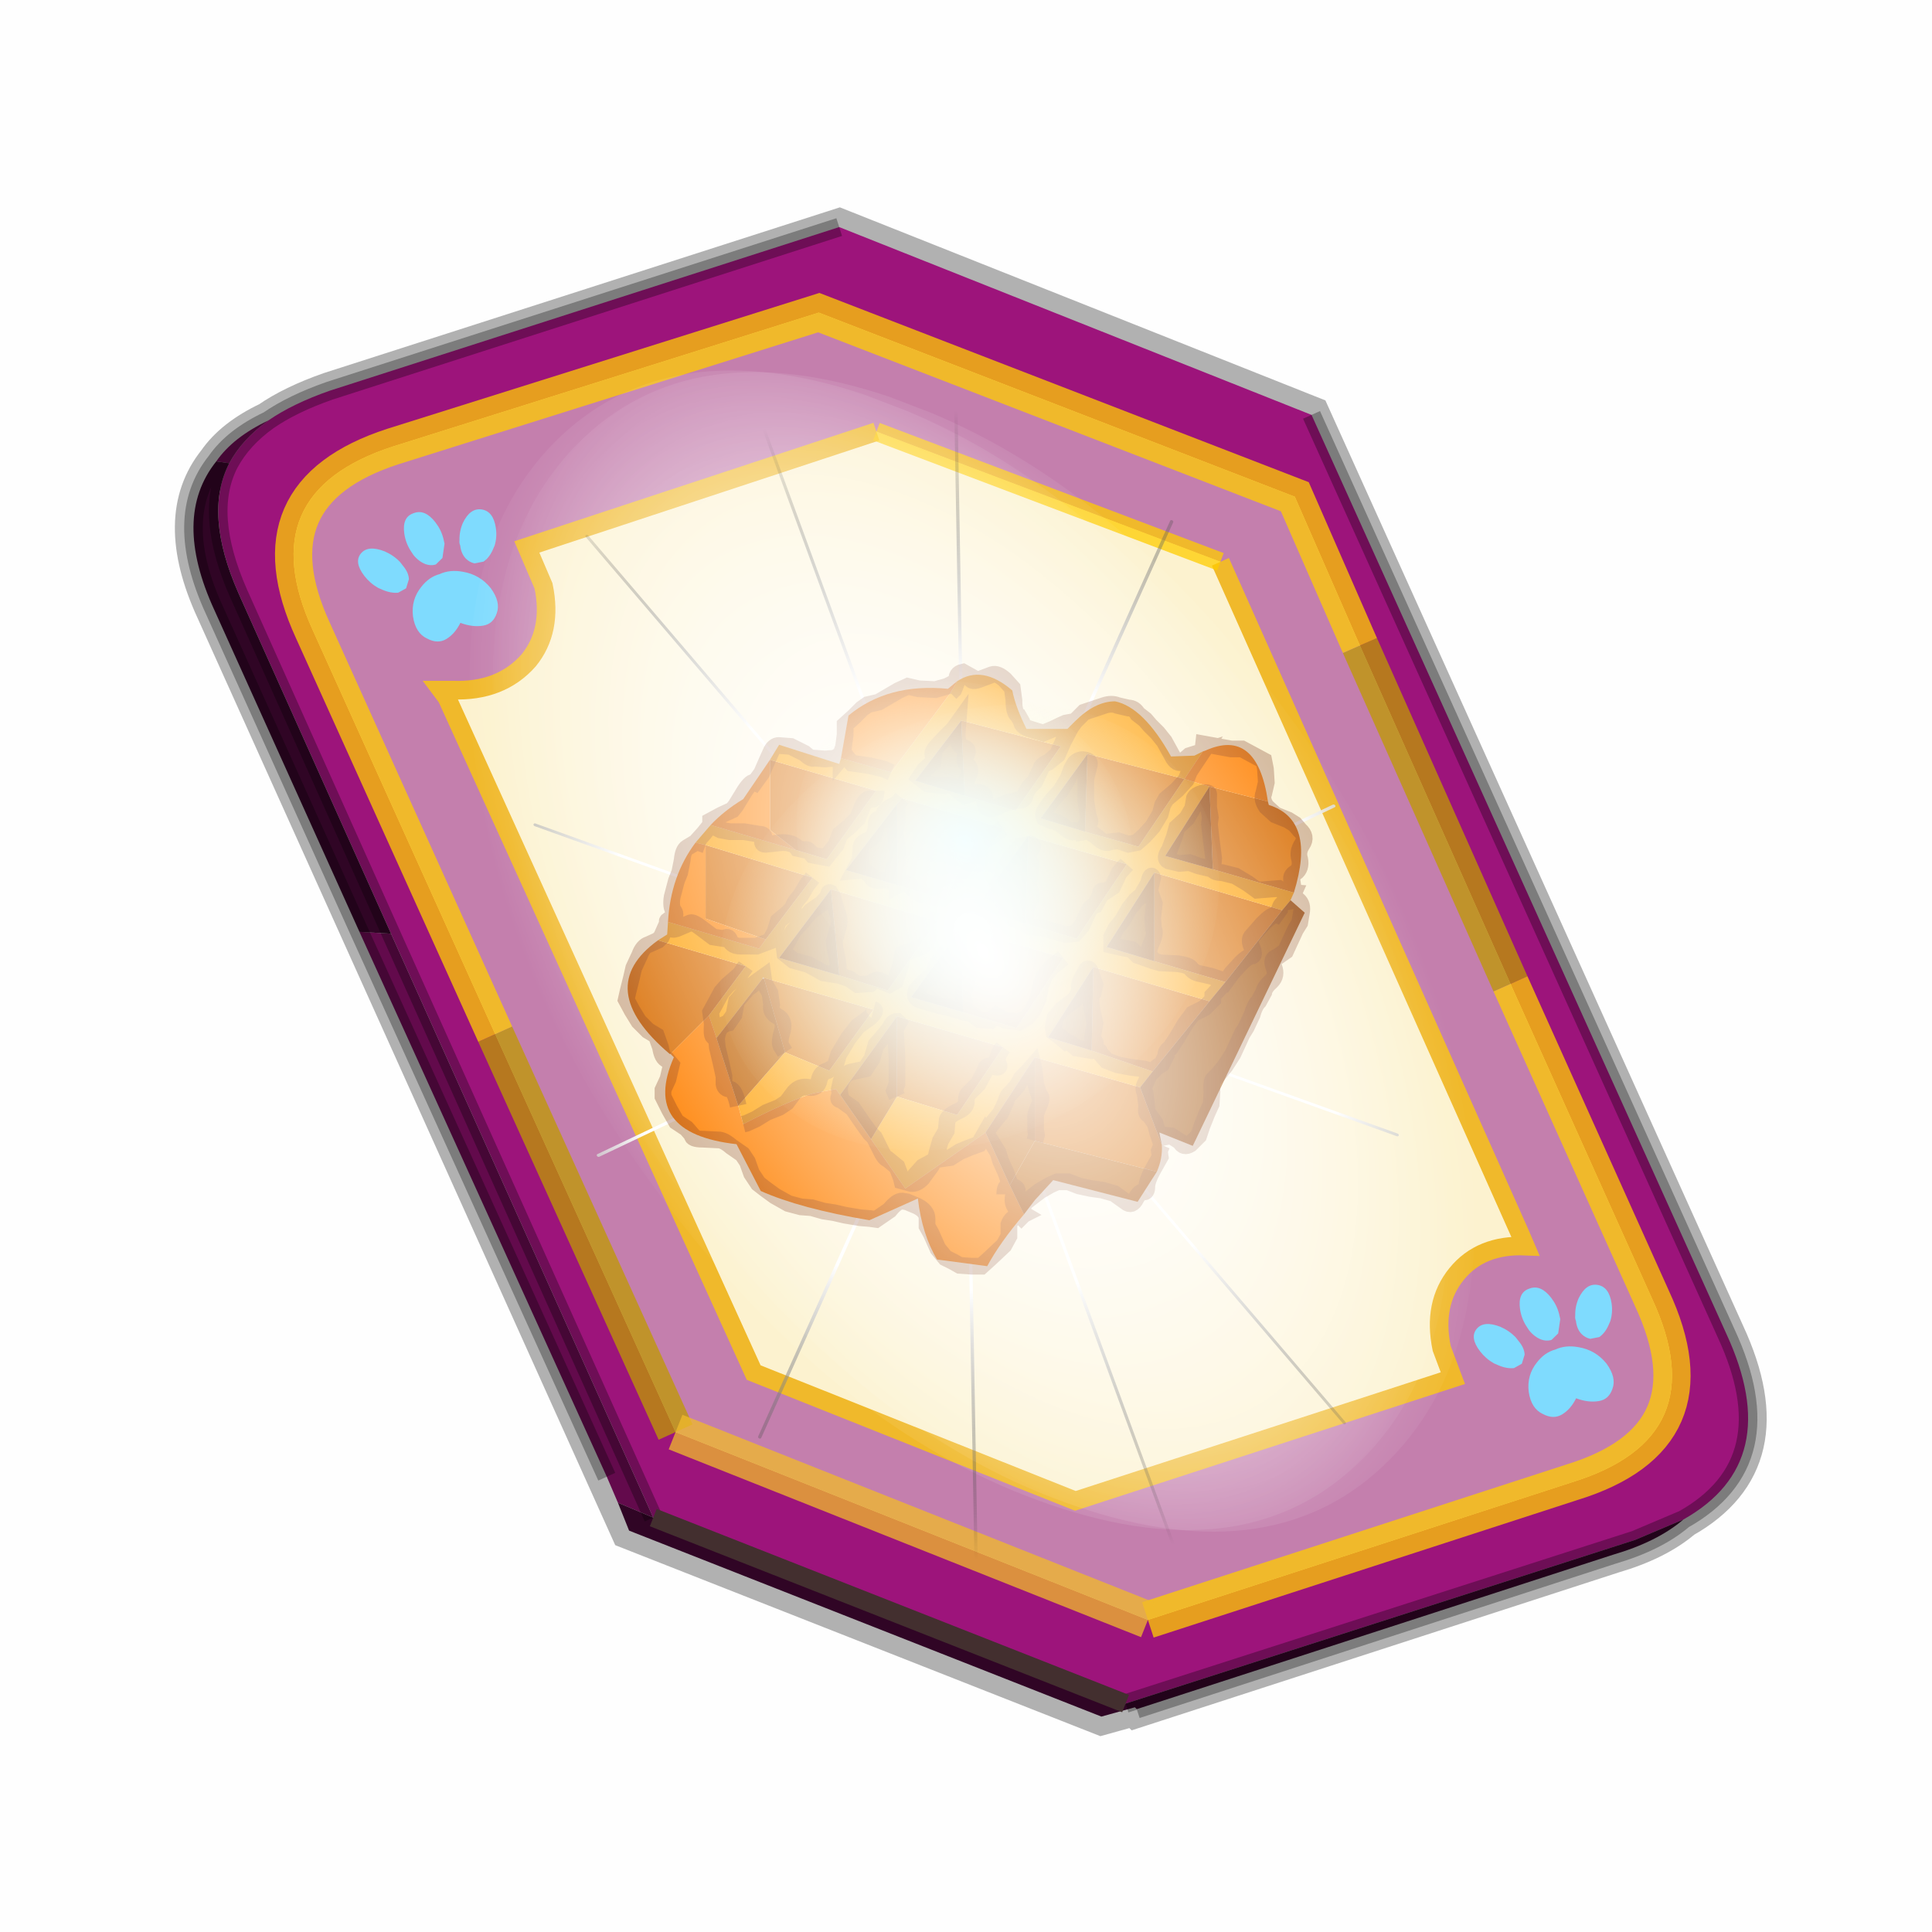 <?xml version='1.0' encoding='UTF-8'?>
<svg xmlns:xlink="http://www.w3.org/1999/xlink" xmlns="http://www.w3.org/2000/svg" version="1.1" width="60px" height="60px" viewBox="0.0 0.0 60.0 60.0"><defs><g id="c1"><path fill="#000000" fill-opacity="0.004" d="M0.0 0.0 L60.0 0.0 60.0 60.0 0.0 60.0 0.0 0.0"/></g><g id="c2"><path fill="none" stroke="#000000" stroke-width="1.0" stroke-opacity="0.302" d="M0.7 12.25 Q-0.45 9.75 0.75 8.25 1.2 7.6 2.15 7.15 2.8 6.7 3.8 6.35 L17.5 1.95 30.2 7.0 41.35 31.7 Q42.95 35.15 40.2 36.7 39.5 37.3 38.3 37.65 L25.5 41.8 25.45 41.75 24.55 42.0 11.85 37.0 0.7 12.25"/><path fill="#9d147b" stroke="none" d="M35.55 22.3 L31.5 13.2 29.75 9.2 16.95 4.25 5.5 7.85 Q1.65 9.1 3.35 12.8 L8.25 23.65 13.1 34.35 25.8 39.4 37.2 35.7 Q41.1 34.5 39.35 30.75 L35.55 22.3 M5.45 20.95 L1.35 11.8 Q0.4 9.65 1.1 8.3 1.45 7.65 2.15 7.15 2.8 6.7 3.8 6.35 L17.5 1.95 30.2 7.0 41.35 31.7 Q42.95 35.15 40.2 36.7 L38.9 37.25 25.2 41.65 12.5 36.65 5.45 20.95"/><path fill="#c47fad" stroke="none" d="M31.5 13.2 L35.55 22.3 39.35 30.75 Q41.1 34.5 37.2 35.7 L25.8 39.4 13.1 34.35 8.25 23.65 3.35 12.8 Q1.65 9.1 5.5 7.85 L16.95 4.25 29.75 9.2 31.5 13.2 M18.5 7.45 L9.1 10.55 9.55 11.6 Q9.8 12.8 9.15 13.6 8.4 14.45 7.1 14.4 L6.8 14.4 6.95 14.6 15.2 32.75 23.85 36.2 34.0 32.9 33.7 32.1 Q33.45 30.9 34.1 30.1 34.75 29.3 35.95 29.35 L35.8 29.0 27.75 10.95 18.5 7.45"/><path fill="#fcf2cf" stroke="none" d="M27.75 10.95 L35.8 29.0 35.95 29.35 Q34.75 29.3 34.1 30.1 33.45 30.9 33.7 32.1 L34.0 32.9 23.85 36.2 15.2 32.75 6.95 14.6 6.8 14.4 7.1 14.4 Q8.4 14.45 9.15 13.6 9.8 12.8 9.55 11.6 L9.1 10.55 18.5 7.45 27.75 10.95"/><path fill="#630a4c" stroke="none" d="M1.1 8.3 L0.75 8.25 Q1.2 7.6 2.15 7.15 1.45 7.65 1.1 8.3 M4.6 20.9 L5.45 20.95 12.5 36.65 11.55 36.25 11.25 35.55 4.6 20.9"/><path fill="#300525" stroke="none" d="M1.1 8.3 Q0.4 9.65 1.35 11.8 L5.45 20.95 4.6 20.9 0.7 12.25 Q-0.45 9.75 0.75 8.25 L1.1 8.3 M12.5 36.65 L25.2 41.65 38.9 37.25 40.2 36.7 Q39.5 37.3 38.3 37.65 L25.5 41.8 25.45 41.75 24.55 42.0 11.85 37.0 11.55 36.25 12.5 36.65"/><path fill="none" stroke="#bf9900" stroke-width="1.0" stroke-opacity="0.749" d="M31.5 13.2 L35.55 22.3 M13.1 34.35 L8.25 23.65"/><path fill="none" stroke="#ffcc00" stroke-width="1.0" stroke-opacity="0.749" d="M35.55 22.3 L39.35 30.75 Q41.1 34.5 37.2 35.7 L25.8 39.4 M8.25 23.65 L3.35 12.8 Q1.65 9.1 5.5 7.85 L16.95 4.25 29.75 9.2 31.5 13.2"/><path fill="none" stroke="#f0b92b" stroke-width="0.5" d="M27.75 10.95 L35.8 29.0 35.95 29.35 Q34.75 29.3 34.1 30.1 33.45 30.9 33.7 32.1 L34.0 32.9 23.85 36.2 15.2 32.75 6.95 14.6 6.8 14.4 7.1 14.4 Q8.4 14.45 9.15 13.6 9.8 12.8 9.55 11.6 L9.1 10.55 18.5 7.45"/><path fill="none" stroke="#000000" stroke-width="0.5" stroke-opacity="0.302" d="M5.45 20.95 L1.35 11.8 Q0.4 9.65 1.1 8.3 M0.75 8.25 Q-0.45 9.75 0.7 12.25 L4.6 20.9 M5.45 20.95 L12.5 36.65 M25.2 41.65 L38.9 37.25 40.2 36.7 Q42.95 35.15 41.35 31.7 L30.2 7.0 M17.5 1.95 L3.8 6.35 Q2.8 6.7 2.15 7.15 1.45 7.65 1.1 8.3 M0.75 8.25 Q1.2 7.6 2.15 7.15 M11.25 35.55 L4.6 20.9 M25.5 41.8 L38.3 37.65 Q39.5 37.3 40.2 36.7"/><path fill="none" stroke="#ffcc00" stroke-width="0.5" stroke-opacity="0.749" d="M18.5 7.45 L27.75 10.95"/><path fill="none" stroke="#f0b92b" stroke-width="1.0" stroke-opacity="0.749" d="M25.8 39.4 L13.1 34.35"/><path fill="none" stroke="#432f2f" stroke-width="0.5" d="M12.5 36.65 L25.2 41.65"/></g><g id="c3"><path fill="#7fdbfe" stroke="none" d="M10.75 4.9 Q10.75 4.6 10.9 4.35 11.25 3.45 11.95 2.75 13.3 1.5 14.35 2.1 15.4 2.7 14.95 4.45 14.7 5.4 14.1 6.15 L13.75 6.5 Q13.1 7.15 12.35 7.35 L11.4 7.2 Q10.95 6.9 10.75 6.4 10.5 5.75 10.75 4.9 M7.5 5.9 Q7.0 5.85 6.6 5.5 6.05 5.0 5.8 4.15 L5.7 3.6 Q5.55 2.65 5.8 1.7 6.25 0.0 7.5 0.0 L7.6 0.0 Q8.85 0.0 9.3 1.7 9.55 2.65 9.4 3.6 L9.3 4.15 8.5 5.5 7.6 5.9 7.5 5.9 M4.35 4.9 Q4.6 5.75 4.35 6.4 L3.7 7.2 2.75 7.35 Q2.0 7.15 1.35 6.5 L1.0 6.15 Q0.4 5.4 0.15 4.45 -0.3 2.7 0.75 2.1 1.8 1.5 3.15 2.75 3.85 3.45 4.2 4.35 L4.35 4.9 M5.5 13.7 Q4.45 13.9 3.65 12.95 2.75 12.0 3.2 10.25 3.7 8.5 5.25 7.6 6.4 6.9 7.55 7.0 8.75 6.9 9.9 7.6 11.45 8.5 11.95 10.25 12.35 12.0 11.5 12.95 10.7 13.9 9.65 13.7 8.55 13.5 7.55 12.6 6.55 13.5 5.5 13.7"/></g><g id="c4"><g><use transform="matrix(1.0,0.0,0.0,1.0,0.0,0.0)" xlink:href="#c3"/></g></g><radialGradient gradientUnits="userSpaceOnUse" r="819.2" cx="0" cy="0" spreadMethod="pad" gradientTransform="matrix(0.091,0.0,0.0,0.091,0.6,3.4)" id="gradient1"><stop offset="0.0" stop-color="#ffffff"/><stop offset="1.0" stop-color="#ffffff" stop-opacity="0.0"/></radialGradient><g id="c5"><path stroke="none" fill="url(#gradient1)" d="M36.65 -54.65 Q60.05 -42.0 69.75 -17.95 80.55 8.9 68.0 34.1 55.45 59.35 26.8 68.2 -1.8 77.05 -29.7 64.3 -57.6 51.6 -68.45 24.75 -79.3 -2.05 -66.75 -27.25 L-66.7 -27.3 Q-54.1 -52.5 -25.5 -61.4 3.1 -70.2 31.0 -57.5 L36.65 -54.65"/></g><g id="c6"><g><use transform="matrix(1.0,0.0,0.0,1.0,0.0,0.0)" xlink:href="#c5"/></g></g><radialGradient gradientUnits="userSpaceOnUse" r="819.2" cx="0" cy="0" spreadMethod="pad" gradientTransform="matrix(0.209,0.0,0.0,0.177,67.15,107.2)" id="gradient2"><stop offset="0.357" stop-color="#ffffff"/><stop offset="0.671" stop-opacity="0.0"/></radialGradient><g id="c7"><path fill="none" stroke-linejoin="round" stroke-linecap="round" stroke="url(#gradient2)" stroke-width="0.5" d="M136.55 165.8 L68.6 106.0 68.4 106.0 118.25 201.5 M68.3 105.8 L68.35 105.8 68.3 105.8 68.3 105.85 68.4 106.0 68.3 106.0 86.55 211.5 M68.3 105.8 L68.3 105.85 68.3 106.0 68.15 105.95 18.25 151.55 M68.3 105.85 L68.25 105.85 68.3 106.0 50.0 193.2 M68.25 105.85 L68.15 105.95 0.05 97.7 M68.3 105.85 L68.25 105.8 68.25 105.85 M68.25 105.8 L68.2 105.7 0.0 45.7 M68.3 105.8 L68.25 105.75 68.25 105.8 M68.25 105.75 L68.2 105.7 18.25 10.05 M68.6 106.0 L68.35 105.8 118.25 60.15 M86.6 18.35 L68.3 105.8 M136.6 114.25 L68.6 106.0 M68.25 105.75 L49.95 0.05"/></g><g id="c8"><g><use transform="matrix(1.0,0.0,0.0,1.0,0.0,0.0)" xlink:href="#c7"/></g></g><g id="c9"><g><use transform="matrix(1.0,0.0,0.0,1.0,0.0,0.0)" xlink:href="#c2"/></g><g><use transform="matrix(0.239,-0.087,0.1,0.234,34.25,31.15)" xlink:href="#c4"/></g><g><use transform="matrix(0.239,-0.087,0.1,0.234,4.25,10.3)" xlink:href="#c4"/></g><g><use transform="matrix(0.141,-0.038,0.111,0.226,20.25,20.65)" filter="url(#filter7)" xlink:href="#c6"/></g><g><use transform="matrix(-0.155,0.051,0.084,0.147,22.6,3.15)" filter="url(#filter8)" xlink:href="#c8"/></g></g><filter id="filter7"><feColorMatrix in="SourceGraphic" type="matrix" values="0.0 0.0 0.0 0.0 0.797 0.0 0.0 0.0 0.0 0.598 0.0 0.0 0.0 0.0 0.199 0.0 0.0 0.0 1.0 0.0" result="cxform"/><feComposite operator="in" in2="SourceGraphic" result="color-xform"/></filter><filter id="filter8"><feColorMatrix in="SourceGraphic" type="matrix" values="0.0 0.0 0.0 0.0 0.996 0.0 0.0 0.0 0.0 0.996 0.0 0.0 0.0 0.0 0.996 0.0 0.0 0.0 1.0 0.0" result="cxform"/><feComposite operator="in" in2="SourceGraphic" result="color-xform"/></filter><g id="c10"><path fill="#d96c00" stroke="none" d="M27.5 4.75 L33.3 6.25 30.55 10.3 27.35 9.4 27.5 4.75 M8.5 5.1 L14.85 6.95 11.9 11.05 10.05 10.5 8.5 9.3 8.5 5.1 M4.65 10.2 L11.05 12.15 8.25 15.85 4.65 14.6 4.65 10.2 M1.8 15.9 L7.05 17.45 4.85 20.4 2.55 22.7 2.5 22.7 Q-2.15 18.75 1.8 15.9 M8.15 18.2 L8.15 18.15 14.7 20.05 12.05 23.7 9.4 22.6 8.15 18.2 M16.1 20.45 L22.45 22.3 19.7 26.35 16.1 25.25 16.1 20.45 M24.35 22.9 L30.65 24.7 31.95 28.15 Q32.0 28.95 31.65 29.75 L24.35 27.9 24.35 22.9 M31.4 23.75 L27.75 22.5 27.85 17.5 34.8 19.55 31.4 23.75 M35.75 18.4 L31.5 17.15 31.5 11.85 39.15 14.1 35.75 18.4 M39.85 13.05 L35.0 11.65 34.8 6.7 38.3 7.6 38.35 7.8 Q41.2 8.7 39.85 13.05 M23.95 9.65 L29.85 11.35 26.85 15.8 23.8 14.9 23.95 9.65 M16.1 7.75 L16.4 7.4 22.45 9.2 19.3 13.6 16.15 12.6 16.1 7.75 M19.95 2.75 L25.9 4.3 23.2 8.15 20.15 7.25 19.95 2.75 M12.65 18.0 L12.15 12.85 18.5 14.75 15.55 18.9 12.65 18.0 M19.95 15.15 L26.05 16.95 23.25 21.15 20.05 20.2 19.95 15.15"/><path fill="#ffa004" stroke="none" d="M27.35 9.4 L30.55 10.3 33.3 6.25 27.5 4.75 24.7 8.6 27.35 9.4 M19.7 0.4 Q21.2 -0.6 23.0 0.95 23.2 1.95 23.85 3.25 L26.3 3.25 26.75 2.8 Q27.95 1.6 29.15 1.6 30.85 1.95 32.5 4.9 L33.9 4.85 34.4 4.6 33.3 6.25 34.8 6.7 32.15 10.85 35.0 11.65 39.85 13.05 39.65 13.5 39.15 14.1 31.5 11.85 28.65 16.3 31.5 17.15 35.75 18.4 34.8 19.55 27.85 17.5 25.15 21.7 27.75 22.5 31.4 23.75 30.65 24.7 24.35 22.9 21.4 27.4 16.6 30.75 14.55 27.8 16.1 25.25 19.7 26.35 22.45 22.3 16.1 20.45 12.7 25.15 12.45 24.8 11.1 25.05 Q9.5 25.55 6.9 26.9 L6.6 25.8 9.4 22.6 12.05 23.7 14.7 20.05 8.15 18.15 8.15 18.2 8.1 18.1 8.05 18.2 5.3 21.75 4.85 20.4 7.05 17.45 1.8 15.9 2.35 15.55 2.4 14.8 7.85 16.4 8.25 15.85 11.05 12.15 4.65 10.2 4.05 10.05 4.95 9.0 10.05 10.5 11.9 11.05 14.85 6.95 8.5 5.1 9.05 4.2 12.65 5.35 12.75 5.0 15.75 5.85 19.3 1.1 19.7 0.4 M23.8 14.9 L26.85 15.8 29.85 11.35 23.95 9.65 20.8 14.0 23.8 14.9 M16.15 12.6 L19.3 13.6 22.45 9.2 16.4 7.4 16.1 7.75 13.05 11.7 16.15 12.6 M20.15 7.25 L23.2 8.15 25.9 4.3 19.95 2.75 17.2 6.35 20.15 7.25 M12.65 18.0 L15.55 18.9 18.5 14.75 12.15 12.85 9.05 16.95 12.65 18.0 M20.05 20.2 L23.25 21.15 26.05 16.95 19.95 15.15 16.95 19.3 20.05 20.2"/><path fill="#a14d00" stroke="none" d="M27.5 4.75 L27.35 9.4 24.7 8.6 27.5 4.75 M30.65 24.7 L31.4 23.75 34.8 19.55 35.75 18.4 39.15 14.1 39.65 13.5 40.5 14.25 33.8 28.2 31.8 27.4 31.95 28.15 30.65 24.7 M27.75 22.5 L25.15 21.7 27.85 17.5 27.75 22.5 M31.5 17.15 L28.65 16.3 31.5 11.85 31.5 17.15 M35.0 11.65 L32.15 10.85 34.8 6.7 35.0 11.65 M23.8 14.9 L20.8 14.0 23.95 9.65 23.8 14.9 M16.15 12.6 L13.05 11.7 16.1 7.75 16.15 12.6 M20.15 7.25 L17.2 6.35 19.95 2.75 20.15 7.25 M12.15 12.85 L12.65 18.0 9.05 16.95 12.15 12.85 M20.05 20.2 L16.95 19.3 19.95 15.15 20.05 20.2"/><path fill="#ff8000" stroke="none" d="M19.7 0.4 L19.3 1.1 15.75 5.85 12.75 5.0 13.2 2.45 Q15.55 0.5 19.15 0.85 L19.7 0.4 M10.05 10.5 L4.95 9.0 Q5.75 8.15 6.9 7.45 L8.5 5.1 8.5 9.3 10.05 10.5 M4.05 10.05 L4.65 10.2 4.65 14.6 8.25 15.85 7.85 16.4 2.4 14.8 Q2.55 12.05 4.05 10.05 M4.85 20.4 L5.3 21.75 6.6 25.8 6.9 26.9 Q9.5 25.55 11.1 25.05 L12.45 24.8 12.7 25.15 14.55 27.8 16.6 30.75 21.4 27.4 22.85 30.55 23.7 32.3 Q22.25 34.0 21.5 35.4 L18.5 35.0 Q17.6 33.5 17.35 31.35 L14.45 32.65 Q10.3 31.95 7.95 30.9 L6.5 28.1 Q0.75 27.45 2.75 22.9 L2.55 22.7 4.85 20.4 M34.8 6.7 L33.3 6.25 34.4 4.6 34.55 4.55 Q37.65 3.15 38.3 7.6 L34.8 6.7"/><path fill="#c16100" stroke="none" d="M5.3 21.75 L8.05 18.2 8.15 18.2 9.4 22.6 6.6 25.8 5.3 21.75 M12.7 25.15 L16.1 20.45 16.1 25.25 14.55 27.8 12.7 25.15 M21.4 27.4 L24.35 22.9 24.35 27.9 22.85 30.55 21.4 27.4"/><path fill="#bf5f00" stroke="none" d="M23.7 32.3 L22.85 30.55 24.35 27.9 31.65 29.75 30.5 31.55 25.45 30.25 24.35 31.45 23.7 32.3"/><path fill="none" stroke="#6b2006" stroke-width="1.0" stroke-opacity="0.302" d="M27.35 9.4 L26.8 9.35 Q26.6 9.55 26.2 9.2 25.75 8.8 25.35 8.75 L24.9 8.55 Q24.8 8.35 25.0 8.05 L25.4 7.5 25.9 6.95 26.35 6.2 26.55 5.65 26.75 5.3 Q27.0 5.05 27.3 5.1 27.7 5.15 27.6 5.45 L27.4 6.25 27.4 6.9 27.4 7.55 27.55 8.45 Q27.75 8.95 27.55 8.85 27.4 8.75 27.35 9.4 27.65 9.35 28.1 9.75 28.6 10.2 28.85 10.0 L29.35 9.95 29.95 10.15 30.45 10.05 30.9 9.65 31.4 9.1 31.85 8.35 32.0 7.8 32.2 7.45 32.85 6.9 33.4 6.3 33.6 5.8 33.9 5.35 34.4 4.6 33.6 4.85 33.25 5.15 Q32.95 5.45 32.65 5.0 L32.1 4.0 31.7 3.5 31.25 3.05 30.95 2.7 30.5 2.35 Q30.3 2.0 29.95 2.0 L29.3 1.85 Q28.95 1.7 28.5 1.85 L27.75 2.1 27.3 2.25 26.75 2.8 26.5 3.15 26.05 4.0 25.7 4.8 25.15 5.25 Q24.75 5.4 24.7 5.65 L24.35 6.4 24.0 6.75 23.8 7.1 Q23.75 7.6 23.35 7.5 L22.7 7.65 21.9 8.0 Q21.35 8.15 21.35 7.6 21.45 7.05 20.95 7.05 L20.15 7.25 19.6 6.8 Q19.4 6.55 18.95 6.65 L17.95 6.55 17.45 6.15 17.75 5.7 18.25 5.25 18.3 4.85 Q18.15 4.75 18.4 4.4 L18.95 3.8 19.5 3.25 19.75 2.9 19.7 3.55 Q19.7 4.2 20.05 4.35 20.45 4.45 20.25 4.8 20.05 5.15 20.3 5.4 20.6 5.65 20.35 6.1 L20.15 6.7 20.15 7.25 M31.5 17.15 L30.5 16.8 30.15 16.45 29.6 16.35 28.95 16.2 28.95 15.7 29.2 15.2 29.6 14.7 30.0 14.0 30.4 13.5 30.75 13.2 31.15 12.5 Q31.3 11.85 31.4 12.15 L31.25 12.8 Q31.1 13.1 31.3 13.15 L31.5 13.7 31.4 14.55 31.45 15.2 Q31.6 15.45 31.35 16.0 31.1 16.55 31.2 16.8 L31.5 17.15 31.85 17.25 32.9 17.3 Q33.6 17.4 33.7 17.6 33.9 17.85 34.25 17.9 L34.9 18.05 35.35 18.2 35.75 18.4 36.15 17.85 36.7 17.25 Q37.05 16.9 37.3 16.85 37.55 16.85 37.35 16.35 37.15 15.9 37.3 15.7 L38.0 14.9 Q38.55 14.35 38.75 14.4 L39.0 14.05 Q39.05 13.7 39.4 13.6 39.85 13.55 39.65 13.5 L39.85 13.05 39.25 13.0 38.95 12.8 38.3 12.85 37.65 12.9 37.1 12.5 36.35 12.05 35.55 11.85 Q35.1 11.85 35.0 11.65 L34.15 11.45 33.6 11.25 33.0 11.3 32.35 11.15 Q32.05 11.0 32.4 10.5 L32.7 9.7 32.85 9.15 33.45 8.6 33.8 8.0 33.9 7.4 Q34.0 7.2 34.35 7.1 34.8 7.0 34.75 7.2 L34.75 7.95 34.85 8.55 34.8 8.95 34.9 9.85 35.0 10.6 35.05 11.0 35.0 11.65 M39.85 13.05 L39.75 12.4 Q39.6 12.05 39.95 11.85 40.3 11.6 40.2 11.05 40.05 10.6 40.35 10.15 40.65 9.7 40.2 9.3 L39.9 8.95 39.5 8.7 38.75 8.4 38.2 7.9 Q37.9 7.45 38.05 7.1 L38.2 6.45 38.15 5.65 38.05 5.15 37.4 4.8 36.75 4.45 36.1 4.45 35.0 4.25 34.45 4.15 34.4 4.6 M35.75 18.4 L35.0 19.2 35.0 19.45 34.5 19.95 33.8 20.3 33.35 20.9 32.85 21.75 32.45 22.35 Q32.15 22.55 32.2 22.8 L31.95 23.3 Q31.6 23.5 31.4 23.75 L31.2 23.95 30.95 24.5 Q30.8 24.75 30.95 25.05 L31.05 25.85 Q30.95 26.3 31.2 26.35 L31.55 26.85 31.7 27.4 31.95 28.15 Q31.9 27.45 32.05 27.55 L32.5 27.6 33.05 27.95 Q33.25 28.35 33.65 28.1 L34.15 27.6 34.35 27.0 34.65 26.25 34.9 25.7 34.95 24.95 Q34.9 24.45 35.0 24.25 L35.3 23.95 35.75 23.4 36.2 22.7 36.5 22.05 36.75 21.5 37.0 21.1 37.35 20.35 Q37.5 19.8 37.75 19.55 L38.05 19.0 Q38.1 18.7 38.5 18.35 38.85 18.0 38.65 17.5 38.45 17.0 38.85 16.9 L39.35 16.55 39.65 15.9 39.95 15.25 40.2 14.85 40.3 14.25 Q40.4 13.75 40.1 13.5 39.85 13.25 39.65 13.5 M39.85 13.05 L40.3 13.2 M29.85 11.35 L29.4 11.85 29.0 12.7 28.55 13.0 Q28.25 12.8 28.25 13.25 L27.95 13.8 Q27.65 13.9 27.5 14.3 L27.15 15.05 26.75 15.5 26.2 15.55 25.45 15.35 24.8 15.15 24.1 15.1 23.8 14.9 23.2 14.65 22.7 14.5 21.7 14.15 Q21.0 14.0 21.2 13.65 L21.3 13.45 21.5 13.2 22.15 12.65 22.45 12.05 Q22.45 11.6 22.6 11.4 L23.0 10.8 23.5 10.25 24.1 10.15 Q24.35 10.2 24.1 10.5 L23.9 10.85 24.1 11.3 24.05 12.15 Q23.9 12.65 24.1 13.0 24.25 13.35 24.0 13.65 L23.8 14.1 23.8 14.9 M31.4 23.75 L30.9 23.6 30.1 23.5 29.3 23.35 28.65 23.1 28.25 22.65 Q28.25 22.4 27.75 22.5 L26.85 22.35 Q26.4 21.95 26.25 22.0 L25.9 21.7 25.5 21.4 25.45 21.1 25.55 20.55 25.95 20.05 26.75 19.45 27.05 18.9 Q26.95 18.55 27.15 18.2 L27.45 17.65 Q27.6 17.5 27.7 17.85 L27.95 18.55 27.85 19.0 Q27.65 19.15 27.75 19.95 L27.95 20.85 27.85 21.45 Q27.75 21.9 27.9 21.95 28.1 22.0 27.75 22.5 M26.75 2.8 L26.2 2.9 Q25.85 3.05 25.45 3.25 L24.85 3.5 24.05 3.25 Q23.55 3.1 23.55 2.8 L23.35 2.45 Q23.1 2.3 23.1 1.55 L23.0 0.8 22.55 0.3 Q22.1 -0.1 21.8 0.0 L21.0 0.3 Q20.45 0.5 20.5 0.1 L20.05 -0.15 Q19.6 -0.05 19.7 0.4 L19.5 0.9 19.3 1.1 M19.7 0.4 L19.1 0.7 18.4 0.9 17.4 0.85 16.75 0.7 16.2 0.95 15.6 1.3 15.0 1.65 14.35 1.8 14.0 2.05 13.55 2.5 13.0 3.0 13.0 3.6 12.9 4.35 Q12.75 4.7 12.75 5.0 13.0 4.7 13.05 4.9 L13.4 5.3 14.45 5.45 15.3 5.65 15.75 5.85 M16.4 7.4 L16.1 7.75 16.1 8.4 16.1 8.85 16.0 9.35 16.1 10.35 Q16.3 10.95 16.05 11.35 15.75 11.75 15.95 11.75 16.2 11.75 16.15 12.25 L16.15 12.6 Q16.6 12.35 16.85 12.6 L17.25 13.0 17.65 13.2 18.5 13.35 19.15 13.45 19.6 13.35 20.0 12.6 Q20.2 11.95 20.5 11.6 L21.0 11.3 21.05 10.75 Q20.95 10.25 21.25 10.0 L21.95 9.55 22.45 9.2 M16.15 12.6 Q15.65 12.25 15.15 12.3 14.65 12.4 14.55 12.05 L14.1 11.7 13.55 11.75 13.9 11.1 13.95 10.3 Q14.0 10.05 14.4 9.9 14.8 9.75 14.85 9.1 14.85 8.5 15.1 8.7 15.3 8.9 15.3 8.45 15.3 8.05 16.1 7.75 M14.85 6.95 Q14.85 7.55 14.55 7.45 14.3 7.35 14.05 7.85 L13.75 8.6 13.25 9.1 12.7 9.55 12.45 10.2 11.85 10.95 11.05 10.8 Q10.7 10.35 10.6 10.5 L10.15 10.4 Q9.9 10.05 9.25 10.05 L8.3 10.15 Q7.95 10.2 8.1 9.85 8.25 9.55 7.85 9.55 L6.95 9.4 6.1 9.4 5.55 9.3 4.95 9.0 4.55 9.5 4.1 10.0 4.65 10.2 M4.1 10.0 L4.05 10.05 3.55 10.35 Q3.3 10.5 3.25 11.1 L3.1 11.85 2.9 12.35 2.65 13.3 Q2.55 13.9 2.75 14.15 2.95 14.45 2.6 14.6 2.25 14.75 2.4 14.8 2.45 15.45 3.05 15.15 L3.75 14.85 Q3.9 14.8 4.3 15.1 L5.1 15.7 5.75 15.8 Q6.0 15.6 6.1 15.9 6.25 16.25 6.75 16.25 L7.7 16.25 8.5 15.95 8.8 15.4 9.0 14.75 9.6 14.25 9.9 13.9 Q9.9 13.7 10.35 13.2 L10.7 12.6 11.05 12.15 M12.75 5.0 Q12.55 4.8 12.45 5.0 L11.8 5.05 11.15 5.0 Q11.0 5.1 10.55 4.7 L9.75 4.3 9.1 4.25 Q8.8 4.2 8.6 4.55 L8.35 5.1 8.0 5.9 7.6 6.45 Q7.4 6.35 7.0 6.95 L6.45 7.85 6.25 8.1 5.6 8.4 4.95 8.75 4.95 9.0 M18.5 14.75 Q17.85 14.55 18.0 14.9 L17.95 15.8 Q17.8 16.3 17.15 16.45 L16.45 16.7 16.3 17.45 16.0 18.35 15.65 18.55 15.15 18.35 Q14.9 18.15 14.5 18.5 L13.75 18.55 13.25 18.2 12.65 18.0 11.7 17.85 11.35 17.65 10.8 17.35 9.9 17.1 9.4 16.7 9.35 16.3 9.6 15.9 9.9 15.35 10.4 14.8 10.95 14.15 11.6 13.7 12.0 13.25 Q12.0 13.0 12.1 13.05 L12.25 13.3 12.5 14.15 Q12.75 14.7 12.55 15.25 L12.35 15.95 12.4 16.4 12.55 17.1 12.6 17.65 12.65 18.0 M7.05 17.45 L6.7 17.95 5.95 18.6 5.6 19.0 5.25 19.65 4.95 20.2 5.05 20.9 Q5.0 21.55 5.1 21.65 L5.3 21.75 Q5.4 21.25 5.55 21.1 5.75 20.9 6.0 20.85 L6.35 20.35 6.5 19.55 7.15 18.8 7.75 18.35 8.1 18.1 8.15 18.45 8.5 19.05 8.6 19.75 Q8.5 20.2 8.95 20.45 9.4 20.7 9.25 21.3 9.05 21.95 9.15 22.2 L9.4 22.6 M2.4 14.8 L2.0 15.7 1.8 15.9 1.25 16.15 Q0.9 16.25 0.7 16.8 L0.35 17.55 0.2 18.2 0.0 19.0 -0.1 19.45 0.25 20.1 0.65 20.75 1.2 21.3 1.7 21.6 1.95 22.3 Q2.05 22.95 2.35 23.05 L2.6 23.35 2.4 24.2 2.1 24.85 2.1 25.25 2.5 26.05 2.9 26.75 3.5 27.15 3.85 27.55 Q3.8 27.8 4.5 27.8 L5.5 27.85 Q5.8 27.9 6.2 28.25 L6.85 28.7 7.15 29.15 7.4 29.85 7.8 30.45 8.25 30.8 8.8 31.2 9.6 31.65 10.35 31.85 11.0 31.9 11.7 32.1 12.35 32.2 13.0 32.35 13.9 32.5 14.5 32.55 14.85 32.6 15.65 32.05 Q16.1 31.5 16.4 31.5 L16.7 31.55 17.3 31.8 Q17.9 32.1 17.9 32.55 L17.9 33.0 18.15 33.45 18.55 34.35 19.0 34.9 19.5 35.15 19.85 35.35 20.55 35.4 21.15 35.4 21.65 34.95 22.5 34.15 22.8 33.6 22.8 32.9 Q22.95 32.5 23.35 32.4 L23.5 32.4 23.7 32.3 Q23.1 31.95 23.05 31.55 23.0 31.1 23.25 30.95 23.45 30.75 22.85 30.55 22.55 30.55 22.55 31.1 M5.3 21.75 L5.35 22.3 5.6 23.35 5.75 24.05 5.75 24.5 Q5.8 24.8 6.1 24.8 6.4 24.85 6.6 25.8 M14.7 20.05 Q14.9 20.1 14.5 20.5 L13.75 21.05 13.2 21.75 12.9 22.25 12.6 22.75 12.4 23.45 11.95 23.7 Q11.55 23.8 11.45 24.25 11.35 24.8 10.8 24.7 10.3 24.6 9.95 25.0 L9.5 25.6 9.05 25.9 8.3 26.2 7.65 26.6 7.1 26.85 6.9 26.9 M26.05 16.95 L25.35 17.5 24.95 18.0 24.7 18.6 24.55 19.4 24.2 20.15 23.9 20.5 23.4 20.8 22.6 20.7 22.05 20.4 21.7 20.7 21.05 20.65 20.5 20.25 20.05 20.2 19.95 20.15 19.25 19.95 18.6 19.8 17.75 19.55 Q17.2 19.45 17.2 19.15 L17.25 18.9 17.65 18.45 18.2 18.0 18.4 17.65 Q18.4 17.35 18.75 17.0 L19.35 16.25 19.55 15.7 19.6 15.4 19.7 15.7 19.8 16.55 Q19.75 17.0 20.05 17.35 20.4 17.7 20.35 18.1 L20.15 18.85 Q20.0 19.2 20.1 19.5 20.25 19.75 20.0 20.0 L19.95 20.15 M22.85 30.55 L22.8 30.3 22.6 29.75 22.3 29.1 22.15 28.6 21.75 27.95 21.4 27.4 21.0 28.1 20.45 28.3 19.85 28.55 19.3 28.9 18.6 29.0 18.4 29.05 18.3 29.1 18.15 29.4 17.6 30.15 Q17.25 30.5 16.95 30.45 L16.4 30.3 16.35 30.1 16.1 29.45 15.55 29.0 Q15.35 28.95 15.1 28.4 L14.75 27.7 14.5 27.45 14.1 26.9 13.45 25.95 12.75 25.45 Q12.5 25.45 12.7 25.15 L12.65 24.8 12.75 24.35 Q13.0 23.8 13.5 23.75 L14.2 23.6 14.6 23.0 14.85 22.15 15.2 21.75 15.65 21.2 Q15.85 20.75 16.1 20.75 L16.2 20.85 16.0 21.2 16.05 22.0 16.1 22.85 16.1 23.55 16.1 24.5 15.95 24.9 16.1 25.25 M22.45 22.3 Q22.0 22.9 22.15 23.25 22.35 23.6 21.9 23.45 21.45 23.3 21.4 23.65 L20.95 24.5 20.4 25.05 Q20.25 25.15 20.25 25.5 20.3 25.9 19.7 26.15 19.1 26.45 19.1 26.7 L19.05 27.3 18.7 27.9 18.5 28.6 18.4 29.05 M21.4 27.4 L21.85 26.8 22.3 26.25 22.6 25.6 Q22.7 25.2 22.9 25.05 L23.3 24.6 23.55 24.15 23.9 23.8 24.25 23.4 24.3 23.6 24.4 24.5 24.6 25.15 Q24.85 25.25 24.6 25.8 24.35 26.3 24.4 26.6 L24.4 27.25 24.45 27.55 24.35 27.9 M23.7 32.3 Q23.5 31.95 23.8 31.55 L24.65 30.9 25.25 30.55 25.7 30.35 26.35 30.35 27.0 30.6 27.7 30.75 28.4 30.85 29.1 31.05 29.8 31.55 Q30.15 31.85 30.4 31.35 30.65 30.9 30.85 30.95 31.05 31.0 31.05 30.65 31.05 30.3 31.4 29.65 L31.85 28.85 31.8 28.5 31.95 28.15 M23.5 32.4 L23.9 32.8 M18.3 29.1 L17.65 29.45 17.2 29.95 16.95 30.45"/></g><g id="c11"><g><use transform="matrix(1.0,0.0,0.0,1.0,0.0,0.0)" xlink:href="#c10"/></g></g><radialGradient gradientUnits="userSpaceOnUse" r="819.2" cx="0" cy="0" spreadMethod="pad" gradientTransform="matrix(0.041,0.0,0.0,0.041,0.0,0.0)" id="gradient3"><stop offset="0.0" stop-color="#c4faff"/><stop offset="1.0" stop-color="#fff9c4" stop-opacity="0.0"/></radialGradient><g id="c12"><path stroke="none" fill="url(#gradient3)" d="M22.95 -23.0 Q32.5 -13.45 32.5 0.0 32.5 13.45 22.95 22.95 13.45 32.5 0.0 32.5 -13.45 32.5 -23.0 22.95 -32.5 13.45 -32.5 0.0 -32.5 -13.45 -23.0 -23.0 -13.45 -32.5 0.0 -32.5 13.45 -32.5 22.95 -23.0"/></g><g id="c13"><g><use transform="matrix(1.0,0.0,0.0,1.0,0.0,0.0)" xlink:href="#c12"/></g></g><filter id="filter13"><feColorMatrix in="SourceGraphic" type="matrix" values="0.828 0.0 0.0 0.0 0.035 0.0 0.828 0.0 0.0 0.0 0.0 0.0 0.828 0.0 0.066 0.0 0.0 0.0 1.0 0.0" result="cxform"/><feComposite operator="in" in2="SourceGraphic" result="color-xform"/></filter><filter id="filter14"><feColorMatrix in="SourceGraphic" type="matrix" values="1.0 0.0 0.0 0.0 0.0 0.0 1.0 0.0 0.0 0.0 0.0 0.0 1.0 0.0 0.0 0.0 0.0 0.0 0.391 0.0" result="cxform"/><feComposite operator="in" in2="SourceGraphic" result="color-xform"/></filter><filter id="filter15"><feColorMatrix in="SourceGraphic" type="matrix" values="1.0 0.0 0.0 0.0 0.0 0.0 1.0 0.0 0.0 0.0 0.0 0.0 1.0 0.0 0.0 0.0 0.0 0.0 0.199 0.0" result="cxform"/><feComposite operator="in" in2="SourceGraphic" result="color-xform"/></filter><filter id="filter16"><feColorMatrix in="SourceGraphic" type="matrix" values="1.0 0.0 0.0 0.0 0.0 0.0 1.0 0.0 0.0 0.0 0.0 0.0 1.0 0.0 0.0 0.0 0.0 0.0 0.23 0.0" result="cxform"/><feComposite operator="in" in2="SourceGraphic" result="color-xform"/></filter></defs><g><g><use transform="matrix(1.0,0.0,0.0,1.0,0.0,0.0)" xlink:href="#c1"/></g><g><use transform="matrix(1.155,0.0,0.0,1.155,5.85,4.8)" xlink:href="#c9"/></g><g><use transform="matrix(0.519,0.0,0.0,0.519,19.5,20.95)" filter="url(#filter13)" xlink:href="#c11"/></g><g><use transform="matrix(-0.177,0.171,-0.16,-0.127,30.1,28.8)" filter="url(#filter14)" xlink:href="#c13"/></g><g><use transform="matrix(-0.107,0.104,-0.12,-0.113,29.95,26.15)" filter="url(#filter15)" xlink:href="#c13"/></g><g><use transform="matrix(0.163,-0.044,0.129,0.261,30.0,28.7)" filter="url(#filter16)" xlink:href="#c6"/></g></g></svg>